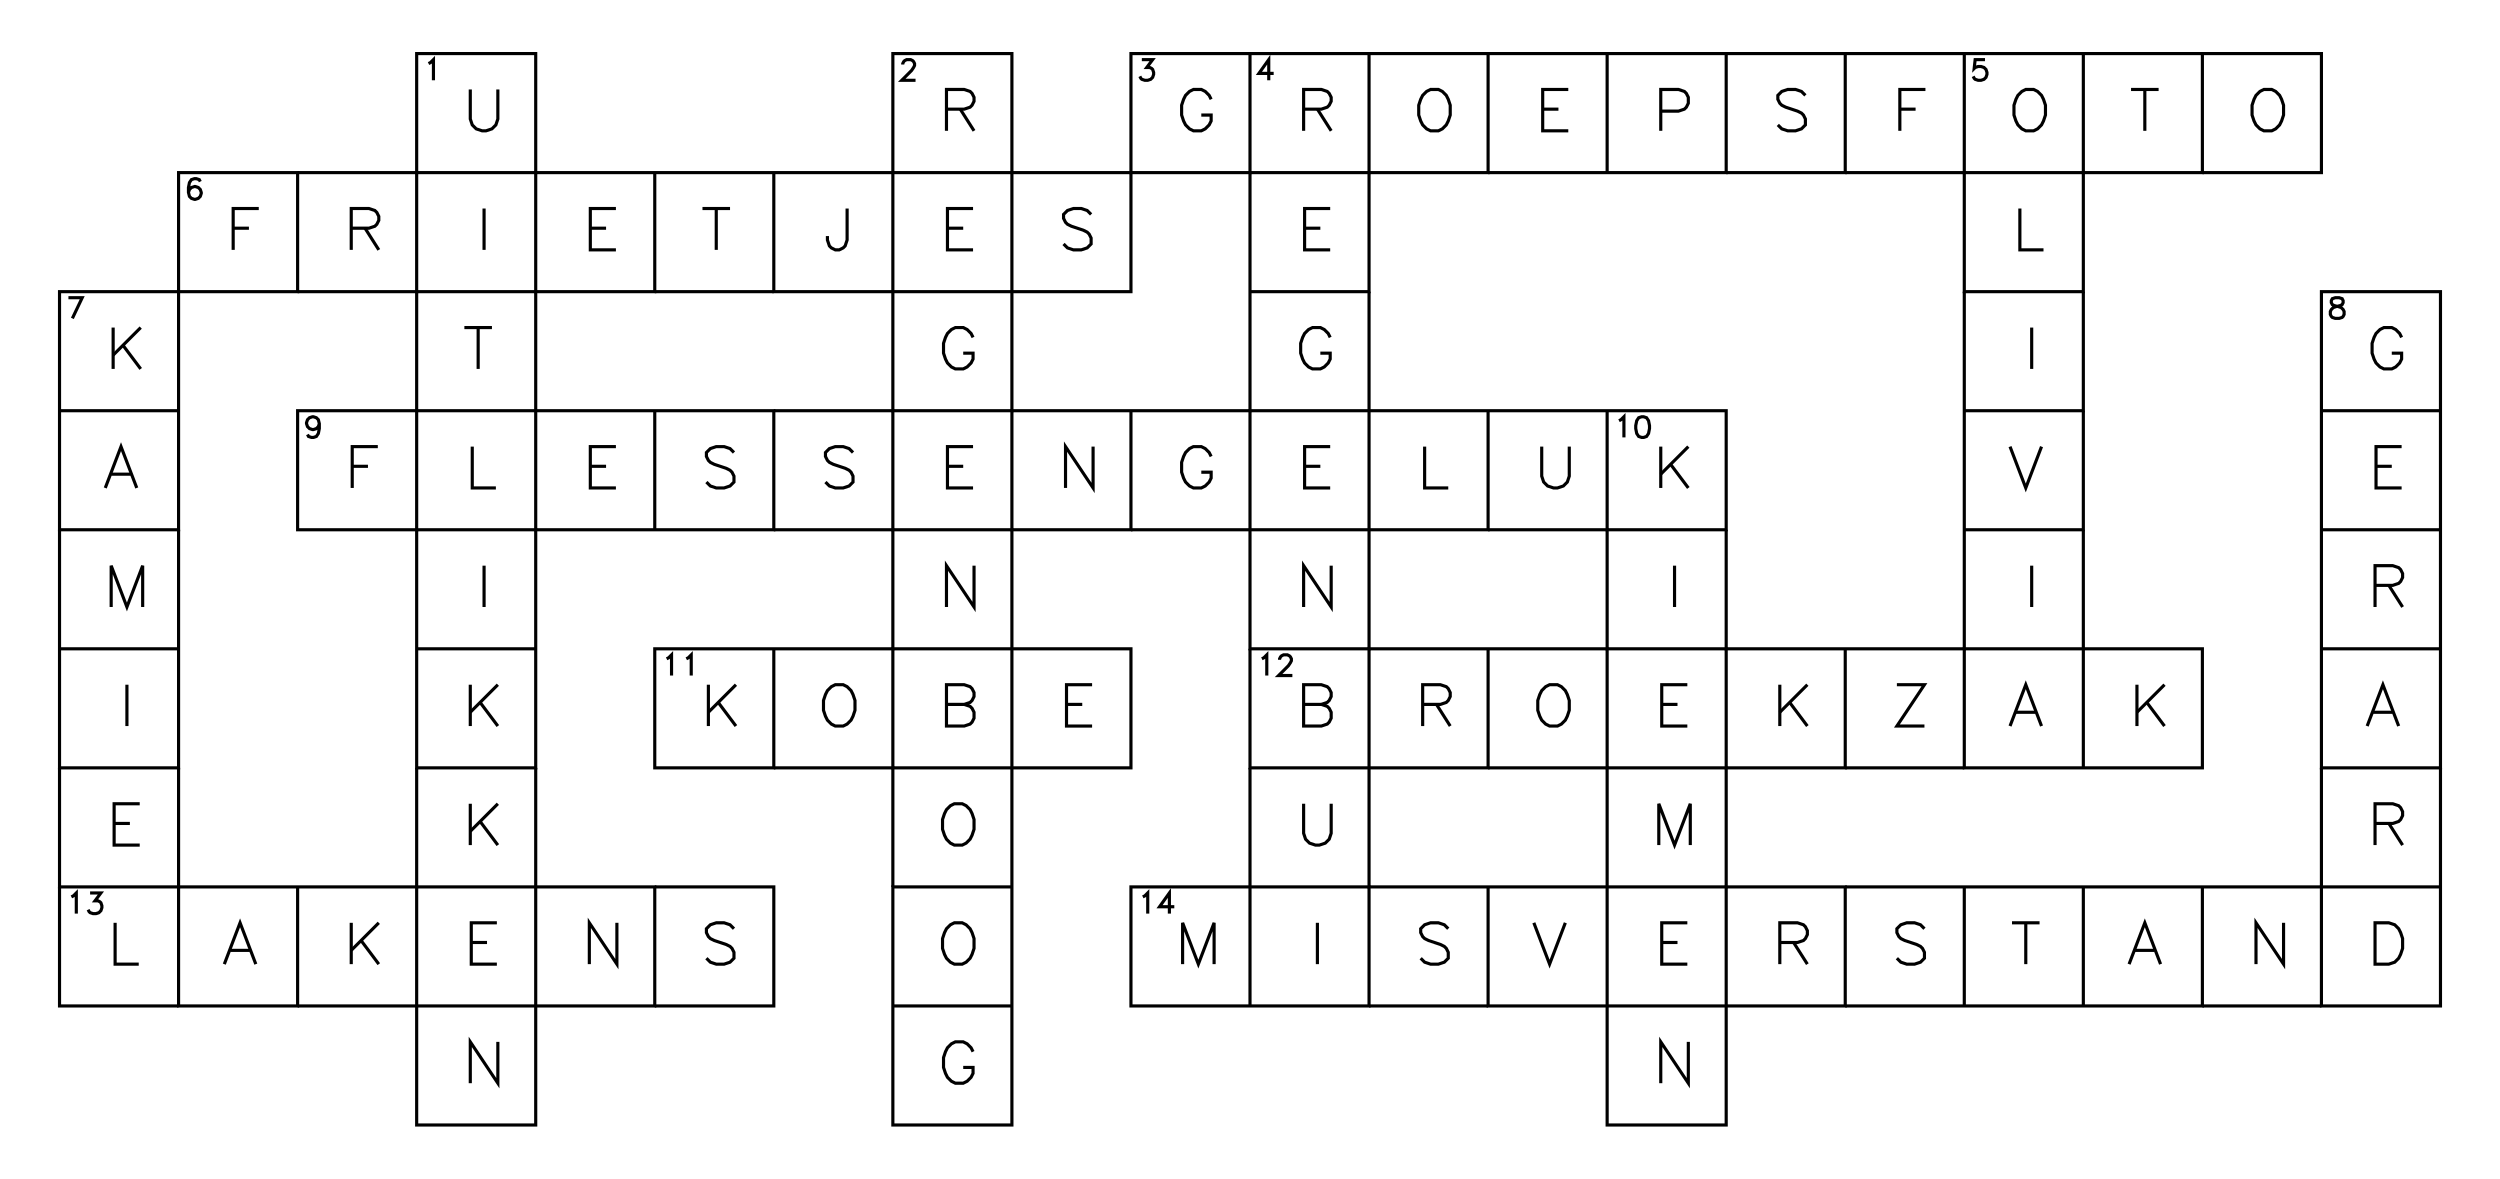 <?xml version="1.0" encoding="utf-8" ?>
<svg xmlns="http://www.w3.org/2000/svg" xmlns:cc="http://creativecommons.org/ns" xmlns:dc="http://purl.org/dc/elements/1.1/" xmlns:ev="http://www.w3.org/2001/xml-events" xmlns:inkscape="http://www.inkscape.org/namespaces/inkscape" xmlns:rdf="http://www.w3.org/1999/02/22-rdf-syntax-ns" xmlns:sodipodi="http://sodipodi.sourceforge.net/DTD/sodipodi-0.dtd" xmlns:xlink="http://www.w3.org/1999/xlink" baseProfile="tiny" height="9.9cm" version="1.2" viewBox="0 0 793.701 374.173" width="21.0cm">
  <defs/>
  <g fill="none" id="layer1" inkscape:groupmode="layer" inkscape:label="1" stroke="#000000" style="display:inline">
    <polygon points="132.284,17.008 132.284,54.803 132.284,54.803 170.079,54.803 170.079,54.803 170.079,17.008 170.079,17.008"/>
    <polyline points="136.048,20.177 136.673,19.865 136.673,19.865 137.611,18.927 137.611,18.927 137.611,25.49"/>
    <polyline points="149.306,28.405 149.306,37.781 149.306,37.781 149.931,39.656 149.931,39.656 151.181,40.906 151.181,40.906 153.056,41.531 153.056,41.531 154.306,41.531 154.306,41.531 156.181,40.906 156.181,40.906 157.431,39.656 157.431,39.656 158.056,37.781 158.056,37.781 158.056,28.405"/>
    <polyline points="245.669,54.803 245.669,92.598 245.669,92.598 283.465,92.598 283.465,92.598 321.26,92.598 321.26,92.598 321.26,130.394 321.26,130.394 283.465,130.394 283.465,130.394 283.465,92.598 283.465,92.598 283.465,54.803 283.465,54.803 321.26,54.803 321.26,54.803 359.055,54.803 359.055,54.803 359.055,92.598 359.055,92.598 321.26,92.598 321.26,92.598 321.26,54.803 321.26,54.803 321.26,17.008 321.26,17.008 283.465,17.008 283.465,17.008 283.465,54.803 283.465,54.803 245.669,54.803 245.669,54.803 207.874,54.803 207.874,54.803 170.079,54.803 170.079,54.803 170.079,92.598 170.079,92.598 207.874,92.598 207.874,92.598 207.874,54.803"/>
    <polyline points="286.604,20.49 286.604,20.177 286.604,20.177 286.917,19.552 286.917,19.552 287.229,19.24 287.229,19.24 287.854,18.927 287.854,18.927 289.104,18.927 289.104,18.927 289.729,19.24 289.729,19.24 290.042,19.552 290.042,19.552 290.354,20.177 290.354,20.177 290.354,20.802 290.354,20.802 290.042,21.427 290.042,21.427 289.417,22.365 289.417,22.365 286.292,25.49 286.292,25.49 290.667,25.49"/>
    <polyline points="300.487,34.656 306.112,34.656 306.112,34.656 307.987,34.031 307.987,34.031 308.612,33.406 308.612,33.406 309.237,32.156 309.237,32.156 309.237,30.905 309.237,30.905 308.612,29.655 308.612,29.655 307.987,29.03 307.987,29.03 306.112,28.405 306.112,28.405 300.487,28.405 300.487,28.405 300.487,41.531"/>
    <line x1="304.862" x2="309.237" y1="34.656" y2="41.531"/>
    <polygon points="359.055,17.008 359.055,54.803 359.055,54.803 396.85,54.803 396.85,54.803 396.85,17.008 396.85,17.008"/>
    <polyline points="362.507,18.927 365.945,18.927 365.945,18.927 364.07,21.427 364.07,21.427 365.007,21.427 365.007,21.427 365.632,21.74 365.632,21.74 365.945,22.052 365.945,22.052 366.257,22.99 366.257,22.99 366.257,23.615 366.257,23.615 365.945,24.552 365.945,24.552 365.32,25.177 365.32,25.177 364.382,25.49 364.382,25.49 363.445,25.49 363.445,25.49 362.507,25.177 362.507,25.177 362.195,24.865 362.195,24.865 361.882,24.24"/>
    <polyline points="384.515,31.53 383.89,30.28 383.89,30.28 382.64,29.03 382.64,29.03 381.39,28.405 381.39,28.405 378.89,28.405 378.89,28.405 377.64,29.03 377.64,29.03 376.39,30.28 376.39,30.28 375.765,31.53 375.765,31.53 375.14,33.406 375.14,33.406 375.14,36.531 375.14,36.531 375.765,38.406 375.765,38.406 376.39,39.656 376.39,39.656 377.64,40.906 377.64,40.906 378.89,41.531 378.89,41.531 381.39,41.531 381.39,41.531 382.64,40.906 382.64,40.906 383.89,39.656 383.89,39.656 384.515,38.406 384.515,38.406 384.515,36.531 384.515,36.531 381.39,36.531"/>
    <polyline points="359.055,130.394 359.055,168.189 359.055,168.189 321.26,168.189 321.26,168.189 321.26,130.394 321.26,130.394 359.055,130.394 359.055,130.394 396.85,130.394 396.85,130.394 396.85,92.598 396.85,92.598 396.85,54.803 396.85,54.803 434.646,54.803 434.646,54.803 434.646,17.008 434.646,17.008 396.85,17.008"/>
    <polyline points="402.803,25.49 402.803,18.927 402.803,18.927 399.678,23.302 399.678,23.302 404.365,23.302"/>
    <polyline points="413.873,34.656 419.498,34.656 419.498,34.656 421.373,34.031 421.373,34.031 421.998,33.406 421.998,33.406 422.623,32.156 422.623,32.156 422.623,30.905 422.623,30.905 421.998,29.655 421.998,29.655 421.373,29.03 421.373,29.03 419.498,28.405 419.498,28.405 413.873,28.405 413.873,28.405 413.873,41.531"/>
    <line x1="418.248" x2="422.623" y1="34.656" y2="41.531"/>
    <polyline points="396.85,92.598 434.646,92.598 434.646,92.598 434.646,54.803 434.646,54.803 472.441,54.803 472.441,54.803 472.441,17.008 472.441,17.008 434.646,17.008"/>
    <polygon points="454.168,28.405 452.918,29.03 452.918,29.03 451.668,30.28 451.668,30.28 451.043,31.53 451.043,31.53 450.418,33.406 450.418,33.406 450.418,36.531 450.418,36.531 451.043,38.406 451.043,38.406 451.668,39.656 451.668,39.656 452.918,40.906 452.918,40.906 454.168,41.531 454.168,41.531 456.668,41.531 456.668,41.531 457.918,40.906 457.918,40.906 459.168,39.656 459.168,39.656 459.793,38.406 459.793,38.406 460.418,36.531 460.418,36.531 460.418,33.406 460.418,33.406 459.793,31.53 459.793,31.53 459.168,30.28 459.168,30.28 457.918,29.03 457.918,29.03 456.668,28.405 456.668,28.405"/>
    <polyline points="472.441,54.803 510.236,54.803 510.236,54.803 548.032,54.803 548.032,54.803 548.032,17.008 548.032,17.008 510.236,17.008 510.236,17.008 472.441,17.008"/>
    <line x1="510.236" x2="510.236" y1="54.803" y2="17.008"/>
    <polyline points="497.901,28.405 489.776,28.405 489.776,28.405 489.776,41.531 489.776,41.531 497.901,41.531"/>
    <line x1="489.776" x2="494.776" y1="34.656" y2="34.656"/>
    <polyline points="527.259,35.281 532.884,35.281 532.884,35.281 534.759,34.656 534.759,34.656 535.384,34.031 535.384,34.031 536.009,32.781 536.009,32.781 536.009,30.905 536.009,30.905 535.384,29.655 535.384,29.655 534.759,29.03 534.759,29.03 532.884,28.405 532.884,28.405 527.259,28.405 527.259,28.405 527.259,41.531"/>
    <polyline points="548.032,54.803 585.827,54.803 585.827,54.803 585.827,17.008 585.827,17.008 548.032,17.008"/>
    <polyline points="573.179,30.28 571.929,29.03 571.929,29.03 570.054,28.405 570.054,28.405 567.554,28.405 567.554,28.405 565.679,29.03 565.679,29.03 564.429,30.28 564.429,30.28 564.429,31.53 564.429,31.53 565.054,32.781 565.054,32.781 565.679,33.406 565.679,33.406 566.929,34.031 566.929,34.031 570.679,35.281 570.679,35.281 571.929,35.906 571.929,35.906 572.554,36.531 572.554,36.531 573.179,37.781 573.179,37.781 573.179,39.656 573.179,39.656 571.929,40.906 571.929,40.906 570.054,41.531 570.054,41.531 567.554,41.531 567.554,41.531 565.679,40.906 565.679,40.906 564.429,39.656"/>
    <polyline points="585.827,54.803 623.622,54.803 623.622,54.803 623.622,92.598 623.622,92.598 661.417,92.598 661.417,92.598 661.417,54.803 661.417,54.803 699.213,54.803 699.213,54.803 699.213,17.008 699.213,17.008 661.417,17.008 661.417,17.008 623.622,17.008 623.622,17.008 585.827,17.008"/>
    <polyline points="661.417,17.008 661.417,54.803 661.417,54.803 623.622,54.803 623.622,54.803 623.622,17.008"/>
    <polyline points="611.287,28.405 603.162,28.405 603.162,28.405 603.162,41.531"/>
    <line x1="603.162" x2="608.162" y1="34.656" y2="34.656"/>
    <polyline points="630.199,18.927 627.074,18.927 627.074,18.927 626.762,21.74 626.762,21.74 627.074,21.427 627.074,21.427 628.012,21.115 628.012,21.115 628.949,21.115 628.949,21.115 629.887,21.427 629.887,21.427 630.512,22.052 630.512,22.052 630.824,22.99 630.824,22.99 630.824,23.615 630.824,23.615 630.512,24.552 630.512,24.552 629.887,25.177 629.887,25.177 628.949,25.49 628.949,25.49 628.012,25.49 628.012,25.49 627.074,25.177 627.074,25.177 626.762,24.865 626.762,24.865 626.449,24.24"/>
    <polygon points="643.145,28.405 641.895,29.03 641.895,29.03 640.645,30.28 640.645,30.28 640.02,31.53 640.02,31.53 639.395,33.406 639.395,33.406 639.395,36.531 639.395,36.531 640.02,38.406 640.02,38.406 640.645,39.656 640.645,39.656 641.895,40.906 641.895,40.906 643.145,41.531 643.145,41.531 645.645,41.531 645.645,41.531 646.895,40.906 646.895,40.906 648.145,39.656 648.145,39.656 648.77,38.406 648.77,38.406 649.395,36.531 649.395,36.531 649.395,33.406 649.395,33.406 648.77,31.53 648.77,31.53 648.145,30.28 648.145,30.28 646.895,29.03 646.895,29.03 645.645,28.405 645.645,28.405"/>
    <line x1="680.94" x2="680.94" y1="28.405" y2="41.531"/>
    <line x1="676.565" x2="685.315" y1="28.405" y2="28.405"/>
    <polyline points="699.213,54.803 737.008,54.803 737.008,54.803 737.008,17.008 737.008,17.008 699.213,17.008"/>
    <polygon points="718.735,28.405 717.485,29.03 717.485,29.03 716.235,30.28 716.235,30.28 715.61,31.53 715.61,31.53 714.985,33.406 714.985,33.406 714.985,36.531 714.985,36.531 715.61,38.406 715.61,38.406 716.235,39.656 716.235,39.656 717.485,40.906 717.485,40.906 718.735,41.531 718.735,41.531 721.235,41.531 721.235,41.531 722.485,40.906 722.485,40.906 723.735,39.656 723.735,39.656 724.36,38.406 724.36,38.406 724.985,36.531 724.985,36.531 724.985,33.406 724.985,33.406 724.36,31.53 724.36,31.53 723.735,30.28 723.735,30.28 722.485,29.03 722.485,29.03 721.235,28.405 721.235,28.405"/>
    <polygon points="56.693,54.803 56.693,92.598 56.693,92.598 18.898,92.598 18.898,92.598 18.898,130.394 18.898,130.394 18.898,168.189 18.898,168.189 56.693,168.189 56.693,168.189 56.693,130.394 56.693,130.394 56.693,92.598 56.693,92.598 94.488,92.598 94.488,92.598 94.488,54.803 94.488,54.803"/>
    <polyline points="63.583,57.66 63.27,57.035 63.27,57.035 62.333,56.722 62.333,56.722 61.708,56.722 61.708,56.722 60.77,57.035 60.77,57.035 60.145,57.972 60.145,57.972 59.833,59.535 59.833,59.535 59.833,61.097 59.833,61.097 60.145,62.347 60.145,62.347 60.77,62.972 60.77,62.972 61.708,63.285 61.708,63.285 62.02,63.285 62.02,63.285 62.958,62.972 62.958,62.972 63.583,62.347 63.583,62.347 63.895,61.41 63.895,61.41 63.895,61.097 63.895,61.097 63.583,60.16 63.583,60.16 62.958,59.535 62.958,59.535 62.02,59.222 62.02,59.222 61.708,59.222 61.708,59.222 60.77,59.535 60.77,59.535 60.145,60.16 60.145,60.16 59.833,61.097"/>
    <polyline points="82.153,66.201 74.028,66.201 74.028,66.201 74.028,79.326"/>
    <line x1="74.028" x2="79.028" y1="72.451" y2="72.451"/>
    <polyline points="94.488,92.598 132.284,92.598 132.284,92.598 132.284,54.803 132.284,54.803 94.488,54.803"/>
    <polyline points="111.511,72.451 117.136,72.451 117.136,72.451 119.011,71.826 119.011,71.826 119.636,71.201 119.636,71.201 120.261,69.951 120.261,69.951 120.261,68.701 120.261,68.701 119.636,67.451 119.636,67.451 119.011,66.826 119.011,66.826 117.136,66.201 117.136,66.201 111.511,66.201 111.511,66.201 111.511,79.326"/>
    <line x1="115.886" x2="120.261" y1="72.451" y2="79.326"/>
    <polyline points="207.874,168.189 170.079,168.189 170.079,168.189 170.079,130.394 170.079,130.394 132.284,130.394 132.284,130.394 132.284,168.189 132.284,168.189 94.488,168.189 94.488,168.189 94.488,130.394 94.488,130.394 132.284,130.394 132.284,130.394 132.284,92.598 132.284,92.598 170.079,92.598 170.079,92.598 170.079,130.394 170.079,130.394 207.874,130.394 207.874,130.394 245.669,130.394 245.669,130.394 245.669,168.189 245.669,168.189 207.874,168.189 207.874,168.189 207.874,130.394"/>
    <line x1="153.681" x2="153.681" y1="66.201" y2="79.326"/>
    <polyline points="195.539,66.201 187.414,66.201 187.414,66.201 187.414,79.326 187.414,79.326 195.539,79.326"/>
    <line x1="187.414" x2="192.414" y1="72.451" y2="72.451"/>
    <line x1="207.874" x2="245.669" y1="92.598" y2="92.598"/>
    <line x1="227.397" x2="227.397" y1="66.201" y2="79.326"/>
    <line x1="223.022" x2="231.772" y1="66.201" y2="66.201"/>
    <polyline points="268.942,66.201 268.942,76.201 268.942,76.201 268.317,78.076 268.317,78.076 267.692,78.701 267.692,78.701 266.442,79.326 266.442,79.326 265.192,79.326 265.192,79.326 263.942,78.701 263.942,78.701 263.317,78.076 263.317,78.076 262.692,76.201 262.692,76.201 262.692,74.951"/>
    <polyline points="308.925,66.201 300.8,66.201 300.8,66.201 300.8,79.326 300.8,79.326 308.925,79.326"/>
    <line x1="300.8" x2="305.8" y1="72.451" y2="72.451"/>
    <polyline points="346.408,68.076 345.158,66.826 345.158,66.826 343.283,66.201 343.283,66.201 340.783,66.201 340.783,66.201 338.908,66.826 338.908,66.826 337.658,68.076 337.658,68.076 337.658,69.326 337.658,69.326 338.283,70.576 338.283,70.576 338.908,71.201 338.908,71.201 340.158,71.826 340.158,71.826 343.908,73.076 343.908,73.076 345.158,73.701 345.158,73.701 345.783,74.326 345.783,74.326 346.408,75.576 346.408,75.576 346.408,77.451 346.408,77.451 345.158,78.701 345.158,78.701 343.283,79.326 343.283,79.326 340.783,79.326 340.783,79.326 338.908,78.701 338.908,78.701 337.658,77.451"/>
    <polyline points="422.31,66.201 414.185,66.201 414.185,66.201 414.185,79.326 414.185,79.326 422.31,79.326"/>
    <line x1="414.185" x2="419.185" y1="72.451" y2="72.451"/>
    <polyline points="641.27,66.201 641.27,79.326 641.27,79.326 648.77,79.326"/>
    <line x1="18.898" x2="56.693" y1="130.394" y2="130.394"/>
    <polyline points="21.725,94.518 26.1,94.518 26.1,94.518 22.975,101.08"/>
    <line x1="35.92" x2="35.92" y1="103.996" y2="117.121"/>
    <line x1="44.67" x2="35.92" y1="103.996" y2="112.746"/>
    <line x1="39.045" x2="44.67" y1="109.621" y2="117.121"/>
    <line x1="151.806" x2="151.806" y1="103.996" y2="117.121"/>
    <line x1="147.431" x2="156.181" y1="103.996" y2="103.996"/>
    <polyline points="308.925,107.121 308.3,105.871 308.3,105.871 307.05,104.621 307.05,104.621 305.8,103.996 305.8,103.996 303.3,103.996 303.3,103.996 302.05,104.621 302.05,104.621 300.8,105.871 300.8,105.871 300.175,107.121 300.175,107.121 299.55,108.996 299.55,108.996 299.55,112.121 299.55,112.121 300.175,113.996 300.175,113.996 300.8,115.246 300.8,115.246 302.05,116.496 302.05,116.496 303.3,117.121 303.3,117.121 305.8,117.121 305.8,117.121 307.05,116.496 307.05,116.496 308.3,115.246 308.3,115.246 308.925,113.996 308.925,113.996 308.925,112.121 308.925,112.121 305.8,112.121"/>
    <polyline points="510.236,130.394 548.032,130.394 548.032,130.394 548.032,168.189 548.032,168.189 510.236,168.189 510.236,168.189 510.236,130.394 510.236,130.394 472.441,130.394 472.441,130.394 434.646,130.394 434.646,130.394 434.646,168.189 434.646,168.189 434.646,205.984 434.646,205.984 396.85,205.984 396.85,205.984 396.85,168.189 396.85,168.189 396.85,130.394 396.85,130.394 434.646,130.394 434.646,130.394 434.646,92.598"/>
    <polyline points="422.31,107.121 421.685,105.871 421.685,105.871 420.435,104.621 420.435,104.621 419.185,103.996 419.185,103.996 416.685,103.996 416.685,103.996 415.435,104.621 415.435,104.621 414.185,105.871 414.185,105.871 413.56,107.121 413.56,107.121 412.935,108.996 412.935,108.996 412.935,112.121 412.935,112.121 413.56,113.996 413.56,113.996 414.185,115.246 414.185,115.246 415.435,116.496 415.435,116.496 416.685,117.121 416.685,117.121 419.185,117.121 419.185,117.121 420.435,116.496 420.435,116.496 421.685,115.246 421.685,115.246 422.31,113.996 422.31,113.996 422.31,112.121 422.31,112.121 419.185,112.121"/>
    <polyline points="623.622,92.598 623.622,130.394 623.622,130.394 623.622,168.189 623.622,168.189 623.622,205.984 623.622,205.984 585.827,205.984 585.827,205.984 548.032,205.984 548.032,205.984 548.032,168.189"/>
    <polyline points="623.622,130.394 661.417,130.394 661.417,130.394 661.417,92.598"/>
    <line x1="645.02" x2="645.02" y1="103.996" y2="117.121"/>
    <polygon points="737.008,92.598 737.008,130.394 737.008,130.394 737.008,168.189 737.008,168.189 737.008,205.984 737.008,205.984 737.008,243.78 737.008,243.78 774.803,243.78 774.803,243.78 774.803,205.984 774.803,205.984 774.803,168.189 774.803,168.189 774.803,130.394 774.803,130.394 774.803,92.598 774.803,92.598"/>
    <line x1="737.008" x2="774.803" y1="130.394" y2="130.394"/>
    <polygon points="741.398,94.518 740.46,94.83 740.46,94.83 740.148,95.455 740.148,95.455 740.148,96.08 740.148,96.08 740.46,96.705 740.46,96.705 741.085,97.018 741.085,97.018 742.335,97.33 742.335,97.33 743.273,97.643 743.273,97.643 743.898,98.268 743.898,98.268 744.21,98.893 744.21,98.893 744.21,99.83 744.21,99.83 743.898,100.455 743.898,100.455 743.585,100.768 743.585,100.768 742.648,101.08 742.648,101.08 741.398,101.08 741.398,101.08 740.46,100.768 740.46,100.768 740.148,100.455 740.148,100.455 739.835,99.83 739.835,99.83 739.835,98.893 739.835,98.893 740.148,98.268 740.148,98.268 740.773,97.643 740.773,97.643 741.71,97.33 741.71,97.33 742.96,97.018 742.96,97.018 743.585,96.705 743.585,96.705 743.898,96.08 743.898,96.08 743.898,95.455 743.898,95.455 743.585,94.83 743.585,94.83 742.648,94.518 742.648,94.518"/>
    <polyline points="762.468,107.121 761.843,105.871 761.843,105.871 760.593,104.621 760.593,104.621 759.343,103.996 759.343,103.996 756.843,103.996 756.843,103.996 755.593,104.621 755.593,104.621 754.343,105.871 754.343,105.871 753.718,107.121 753.718,107.121 753.093,108.996 753.093,108.996 753.093,112.121 753.093,112.121 753.718,113.996 753.718,113.996 754.343,115.246 754.343,115.246 755.593,116.496 755.593,116.496 756.843,117.121 756.843,117.121 759.343,117.121 759.343,117.121 760.593,116.496 760.593,116.496 761.843,115.246 761.843,115.246 762.468,113.996 762.468,113.996 762.468,112.121 762.468,112.121 759.343,112.121"/>
    <polyline points="43.42,154.916 38.42,141.791 38.42,141.791 33.42,154.916"/>
    <line x1="35.295" x2="41.545" y1="150.541" y2="150.541"/>
    <polyline points="101.378,134.5 101.066,135.438 101.066,135.438 100.441,136.063 100.441,136.063 99.503,136.375 99.503,136.375 99.191,136.375 99.191,136.375 98.253,136.063 98.253,136.063 97.628,135.438 97.628,135.438 97.316,134.5 97.316,134.5 97.316,134.188 97.316,134.188 97.628,133.25 97.628,133.25 98.253,132.625 98.253,132.625 99.191,132.313 99.191,132.313 99.503,132.313 99.503,132.313 100.441,132.625 100.441,132.625 101.066,133.25 101.066,133.25 101.378,134.5 101.378,134.5 101.378,136.063 101.378,136.063 101.066,137.625 101.066,137.625 100.441,138.563 100.441,138.563 99.503,138.875 99.503,138.875 98.878,138.875 98.878,138.875 97.941,138.563 97.941,138.563 97.628,137.938"/>
    <polyline points="119.948,141.791 111.823,141.791 111.823,141.791 111.823,154.916"/>
    <line x1="111.823" x2="116.823" y1="148.041" y2="148.041"/>
    <polyline points="132.284,205.984 132.284,168.189 132.284,168.189 170.079,168.189 170.079,168.189 170.079,205.984 170.079,205.984 132.284,205.984 132.284,205.984 132.284,243.78 132.284,243.78 170.079,243.78 170.079,243.78 170.079,205.984"/>
    <polyline points="149.931,141.791 149.931,154.916 149.931,154.916 157.431,154.916"/>
    <polyline points="195.539,141.791 187.414,141.791 187.414,141.791 187.414,154.916 187.414,154.916 195.539,154.916"/>
    <line x1="187.414" x2="192.414" y1="148.041" y2="148.041"/>
    <polyline points="233.022,143.666 231.772,142.416 231.772,142.416 229.897,141.791 229.897,141.791 227.397,141.791 227.397,141.791 225.522,142.416 225.522,142.416 224.272,143.666 224.272,143.666 224.272,144.916 224.272,144.916 224.897,146.166 224.897,146.166 225.522,146.791 225.522,146.791 226.772,147.416 226.772,147.416 230.522,148.666 230.522,148.666 231.772,149.291 231.772,149.291 232.397,149.916 232.397,149.916 233.022,151.166 233.022,151.166 233.022,153.041 233.022,153.041 231.772,154.291 231.772,154.291 229.897,154.916 229.897,154.916 227.397,154.916 227.397,154.916 225.522,154.291 225.522,154.291 224.272,153.041"/>
    <polyline points="245.669,168.189 283.465,168.189 283.465,168.189 283.465,205.984 283.465,205.984 245.669,205.984 245.669,205.984 207.874,205.984 207.874,205.984 207.874,243.78 207.874,243.78 245.669,243.78 245.669,243.78 245.669,205.984"/>
    <polyline points="321.26,281.575 321.26,319.37 321.26,319.37 321.26,357.165 321.26,357.165 283.465,357.165 283.465,357.165 283.465,319.37 283.465,319.37 283.465,281.575 283.465,281.575 321.26,281.575 321.26,281.575 321.26,243.78 321.26,243.78 321.26,205.984 321.26,205.984 359.055,205.984 359.055,205.984 359.055,243.78 359.055,243.78 321.26,243.78 321.26,243.78 283.465,243.78 283.465,243.78 283.465,205.984 283.465,205.984 321.26,205.984 321.26,205.984 321.26,168.189 321.26,168.189 283.465,168.189 283.465,168.189 283.465,130.394 283.465,130.394 245.669,130.394"/>
    <polyline points="270.817,143.666 269.567,142.416 269.567,142.416 267.692,141.791 267.692,141.791 265.192,141.791 265.192,141.791 263.317,142.416 263.317,142.416 262.067,143.666 262.067,143.666 262.067,144.916 262.067,144.916 262.692,146.166 262.692,146.166 263.317,146.791 263.317,146.791 264.567,147.416 264.567,147.416 268.317,148.666 268.317,148.666 269.567,149.291 269.567,149.291 270.192,149.916 270.192,149.916 270.817,151.166 270.817,151.166 270.817,153.041 270.817,153.041 269.567,154.291 269.567,154.291 267.692,154.916 267.692,154.916 265.192,154.916 265.192,154.916 263.317,154.291 263.317,154.291 262.067,153.041"/>
    <polyline points="308.925,141.791 300.8,141.791 300.8,141.791 300.8,154.916 300.8,154.916 308.925,154.916"/>
    <line x1="300.8" x2="305.8" y1="148.041" y2="148.041"/>
    <polyline points="347.033,141.791 347.033,154.916 347.033,154.916 338.283,141.791 338.283,141.791 338.283,154.916"/>
    <polyline points="359.055,168.189 396.85,168.189 396.85,168.189 434.646,168.189 434.646,168.189 472.441,168.189 472.441,168.189 472.441,130.394"/>
    <polyline points="384.515,144.916 383.89,143.666 383.89,143.666 382.64,142.416 382.64,142.416 381.39,141.791 381.39,141.791 378.89,141.791 378.89,141.791 377.64,142.416 377.64,142.416 376.39,143.666 376.39,143.666 375.765,144.916 375.765,144.916 375.14,146.791 375.14,146.791 375.14,149.916 375.14,149.916 375.765,151.791 375.765,151.791 376.39,153.041 376.39,153.041 377.64,154.291 377.64,154.291 378.89,154.916 378.89,154.916 381.39,154.916 381.39,154.916 382.64,154.291 382.64,154.291 383.89,153.041 383.89,153.041 384.515,151.791 384.515,151.791 384.515,149.916 384.515,149.916 381.39,149.916"/>
    <polyline points="422.31,141.791 414.185,141.791 414.185,141.791 414.185,154.916 414.185,154.916 422.31,154.916"/>
    <line x1="414.185" x2="419.185" y1="148.041" y2="148.041"/>
    <polyline points="452.293,141.791 452.293,154.916 452.293,154.916 459.793,154.916"/>
    <polyline points="472.441,168.189 510.236,168.189 510.236,168.189 510.236,205.984 510.236,205.984 548.032,205.984 548.032,205.984 548.032,243.78 548.032,243.78 585.827,243.78 585.827,243.78 585.827,205.984"/>
    <polyline points="489.464,141.791 489.464,151.166 489.464,151.166 490.089,153.041 490.089,153.041 491.339,154.291 491.339,154.291 493.214,154.916 493.214,154.916 494.464,154.916 494.464,154.916 496.339,154.291 496.339,154.291 497.589,153.041 497.589,153.041 498.214,151.166 498.214,151.166 498.214,141.791"/>
    <polyline points="514.001,133.563 514.626,133.25 514.626,133.25 515.563,132.313 515.563,132.313 515.563,138.875"/>
    <polygon points="521.188,132.313 520.251,132.625 520.251,132.625 519.626,133.563 519.626,133.563 519.313,135.125 519.313,135.125 519.313,136.063 519.313,136.063 519.626,137.625 519.626,137.625 520.251,138.563 520.251,138.563 521.188,138.875 521.188,138.875 521.813,138.875 521.813,138.875 522.751,138.563 522.751,138.563 523.376,137.625 523.376,137.625 523.688,136.063 523.688,136.063 523.688,135.125 523.688,135.125 523.376,133.563 523.376,133.563 522.751,132.625 522.751,132.625 521.813,132.313 521.813,132.313"/>
    <line x1="527.259" x2="527.259" y1="141.791" y2="154.916"/>
    <line x1="536.009" x2="527.259" y1="141.791" y2="150.541"/>
    <line x1="530.384" x2="536.009" y1="147.416" y2="154.916"/>
    <polyline points="623.622,168.189 661.417,168.189 661.417,168.189 661.417,130.394"/>
    <polyline points="638.145,141.791 643.145,154.916 643.145,154.916 648.145,141.791"/>
    <line x1="737.008" x2="774.803" y1="168.189" y2="168.189"/>
    <polyline points="762.468,141.791 754.343,141.791 754.343,141.791 754.343,154.916 754.343,154.916 762.468,154.916"/>
    <line x1="754.343" x2="759.343" y1="148.041" y2="148.041"/>
    <polyline points="18.898,168.189 18.898,205.984 18.898,205.984 18.898,243.78 18.898,243.78 56.693,243.78 56.693,243.78 56.693,205.984 56.693,205.984 56.693,168.189"/>
    <line x1="18.898" x2="56.693" y1="205.984" y2="205.984"/>
    <polyline points="45.295,192.712 45.295,179.587 45.295,179.587 40.295,192.712 40.295,192.712 35.295,179.587 35.295,179.587 35.295,192.712"/>
    <line x1="153.681" x2="153.681" y1="179.587" y2="192.712"/>
    <polyline points="309.237,179.587 309.237,192.712 309.237,192.712 300.487,179.587 300.487,179.587 300.487,192.712"/>
    <polyline points="422.623,179.587 422.623,192.712 422.623,192.712 413.873,179.587 413.873,179.587 413.873,192.712"/>
    <line x1="531.634" x2="531.634" y1="179.587" y2="192.712"/>
    <polyline points="661.417,243.78 699.213,243.78 699.213,243.78 699.213,205.984 699.213,205.984 661.417,205.984 661.417,205.984 661.417,243.78 661.417,243.78 623.622,243.78 623.622,243.78 623.622,205.984 623.622,205.984 661.417,205.984 661.417,205.984 661.417,168.189"/>
    <line x1="645.02" x2="645.02" y1="179.587" y2="192.712"/>
    <line x1="737.008" x2="774.803" y1="205.984" y2="205.984"/>
    <polyline points="754.03,185.837 759.655,185.837 759.655,185.837 761.53,185.212 761.53,185.212 762.155,184.587 762.155,184.587 762.78,183.337 762.78,183.337 762.78,182.087 762.78,182.087 762.155,180.837 762.155,180.837 761.53,180.212 761.53,180.212 759.655,179.587 759.655,179.587 754.03,179.587 754.03,179.587 754.03,192.712"/>
    <line x1="758.405" x2="762.78" y1="185.837" y2="192.712"/>
    <line x1="40.295" x2="40.295" y1="217.382" y2="230.507"/>
    <line x1="149.306" x2="149.306" y1="217.382" y2="230.507"/>
    <line x1="158.056" x2="149.306" y1="217.382" y2="226.132"/>
    <line x1="152.431" x2="158.056" y1="223.007" y2="230.507"/>
    <polyline points="211.639,209.154 212.264,208.841 212.264,208.841 213.201,207.904 213.201,207.904 213.201,214.466"/>
    <polyline points="217.889,209.154 218.514,208.841 218.514,208.841 219.451,207.904 219.451,207.904 219.451,214.466"/>
    <line x1="224.897" x2="224.897" y1="217.382" y2="230.507"/>
    <line x1="233.647" x2="224.897" y1="217.382" y2="226.132"/>
    <line x1="228.022" x2="233.647" y1="223.007" y2="230.507"/>
    <polyline points="245.669,243.78 283.465,243.78 283.465,243.78 283.465,281.575"/>
    <polygon points="265.192,217.382 263.942,218.007 263.942,218.007 262.692,219.257 262.692,219.257 262.067,220.507 262.067,220.507 261.442,222.382 261.442,222.382 261.442,225.507 261.442,225.507 262.067,227.382 262.067,227.382 262.692,228.632 262.692,228.632 263.942,229.882 263.942,229.882 265.192,230.507 265.192,230.507 267.692,230.507 267.692,230.507 268.942,229.882 268.942,229.882 270.192,228.632 270.192,228.632 270.817,227.382 270.817,227.382 271.442,225.507 271.442,225.507 271.442,222.382 271.442,222.382 270.817,220.507 270.817,220.507 270.192,219.257 270.192,219.257 268.942,218.007 268.942,218.007 267.692,217.382 267.692,217.382"/>
    <polyline points="306.112,223.632 307.987,223.007 307.987,223.007 308.612,222.382 308.612,222.382 309.237,221.132 309.237,221.132 309.237,219.882 309.237,219.882 308.612,218.632 308.612,218.632 307.987,218.007 307.987,218.007 306.112,217.382 306.112,217.382 300.487,217.382 300.487,217.382 300.487,230.507 300.487,230.507 306.112,230.507 306.112,230.507 307.987,229.882 307.987,229.882 308.612,229.257 308.612,229.257 309.237,228.007 309.237,228.007 309.237,226.132 309.237,226.132 308.612,224.882 308.612,224.882 307.987,224.257 307.987,224.257 306.112,223.632 306.112,223.632 300.487,223.632"/>
    <polyline points="346.72,217.382 338.595,217.382 338.595,217.382 338.595,230.507 338.595,230.507 346.72,230.507"/>
    <line x1="338.595" x2="343.595" y1="223.632" y2="223.632"/>
    <polyline points="396.85,205.984 396.85,243.78 396.85,243.78 434.646,243.78 434.646,243.78 434.646,205.984 434.646,205.984 472.441,205.984 472.441,205.984 510.236,205.984 510.236,205.984 510.236,243.78 510.236,243.78 548.032,243.78 548.032,243.78 548.032,281.575 548.032,281.575 510.236,281.575 510.236,281.575 472.441,281.575 472.441,281.575 434.646,281.575 434.646,281.575 434.646,243.78 434.646,243.78 472.441,243.78 472.441,243.78 472.441,205.984"/>
    <polyline points="400.615,209.154 401.24,208.841 401.24,208.841 402.178,207.904 402.178,207.904 402.178,214.466"/>
    <polyline points="406.24,209.466 406.24,209.154 406.24,209.154 406.553,208.529 406.553,208.529 406.865,208.216 406.865,208.216 407.49,207.904 407.49,207.904 408.74,207.904 408.74,207.904 409.365,208.216 409.365,208.216 409.678,208.529 409.678,208.529 409.99,209.154 409.99,209.154 409.99,209.779 409.99,209.779 409.678,210.404 409.678,210.404 409.053,211.341 409.053,211.341 405.928,214.466 405.928,214.466 410.303,214.466"/>
    <polygon points="413.873,217.382 413.873,230.507 413.873,230.507 419.498,230.507 419.498,230.507 421.373,229.882 421.373,229.882 421.998,229.257 421.998,229.257 422.623,228.007 422.623,228.007 422.623,226.132 422.623,226.132 421.998,224.882 421.998,224.882 421.373,224.257 421.373,224.257 419.498,223.632 419.498,223.632 421.373,223.007 421.373,223.007 421.998,222.382 421.998,222.382 422.623,221.132 422.623,221.132 422.623,219.882 422.623,219.882 421.998,218.632 421.998,218.632 421.373,218.007 421.373,218.007 419.498,217.382 419.498,217.382"/>
    <line x1="413.873" x2="419.498" y1="223.632" y2="223.632"/>
    <polyline points="451.668,223.632 457.293,223.632 457.293,223.632 459.168,223.007 459.168,223.007 459.793,222.382 459.793,222.382 460.418,221.132 460.418,221.132 460.418,219.882 460.418,219.882 459.793,218.632 459.793,218.632 459.168,218.007 459.168,218.007 457.293,217.382 457.293,217.382 451.668,217.382 451.668,217.382 451.668,230.507"/>
    <line x1="456.043" x2="460.418" y1="223.632" y2="230.507"/>
    <polyline points="472.441,243.78 510.236,243.78 510.236,243.78 510.236,281.575 510.236,281.575 510.236,319.37 510.236,319.37 548.032,319.37 548.032,319.37 585.827,319.37 585.827,319.37 585.827,281.575 585.827,281.575 548.032,281.575 548.032,281.575 548.032,319.37 548.032,319.37 548.032,357.165 548.032,357.165 510.236,357.165 510.236,357.165 510.236,319.37 510.236,319.37 472.441,319.37 472.441,319.37 472.441,281.575"/>
    <polygon points="491.964,217.382 490.714,218.007 490.714,218.007 489.464,219.257 489.464,219.257 488.839,220.507 488.839,220.507 488.214,222.382 488.214,222.382 488.214,225.507 488.214,225.507 488.839,227.382 488.839,227.382 489.464,228.632 489.464,228.632 490.714,229.882 490.714,229.882 491.964,230.507 491.964,230.507 494.464,230.507 494.464,230.507 495.714,229.882 495.714,229.882 496.964,228.632 496.964,228.632 497.589,227.382 497.589,227.382 498.214,225.507 498.214,225.507 498.214,222.382 498.214,222.382 497.589,220.507 497.589,220.507 496.964,219.257 496.964,219.257 495.714,218.007 495.714,218.007 494.464,217.382 494.464,217.382"/>
    <polyline points="535.696,217.382 527.571,217.382 527.571,217.382 527.571,230.507 527.571,230.507 535.696,230.507"/>
    <line x1="527.571" x2="532.571" y1="223.632" y2="223.632"/>
    <line x1="565.054" x2="565.054" y1="217.382" y2="230.507"/>
    <line x1="573.804" x2="565.054" y1="217.382" y2="226.132"/>
    <line x1="568.179" x2="573.804" y1="223.007" y2="230.507"/>
    <line x1="585.827" x2="623.622" y1="243.78" y2="243.78"/>
    <polyline points="602.224,217.382 610.974,217.382 610.974,217.382 602.224,230.507 602.224,230.507 610.974,230.507"/>
    <polyline points="648.145,230.507 643.145,217.382 643.145,217.382 638.145,230.507"/>
    <line x1="640.02" x2="646.27" y1="226.132" y2="226.132"/>
    <line x1="678.44" x2="678.44" y1="217.382" y2="230.507"/>
    <line x1="687.19" x2="678.44" y1="217.382" y2="226.132"/>
    <line x1="681.565" x2="687.19" y1="223.007" y2="230.507"/>
    <polyline points="761.53,230.507 756.53,217.382 756.53,217.382 751.53,230.507"/>
    <line x1="753.405" x2="759.655" y1="226.132" y2="226.132"/>
    <polyline points="18.898,243.78 18.898,281.575 18.898,281.575 56.693,281.575 56.693,281.575 56.693,243.78"/>
    <polyline points="44.358,255.177 36.233,255.177 36.233,255.177 36.233,268.302 36.233,268.302 44.358,268.302"/>
    <line x1="36.233" x2="41.233" y1="261.427" y2="261.427"/>
    <polyline points="132.284,243.78 132.284,281.575 132.284,281.575 94.488,281.575 94.488,281.575 56.693,281.575 56.693,281.575 56.693,319.37 56.693,319.37 94.488,319.37 94.488,319.37 94.488,281.575"/>
    <polyline points="94.488,319.37 132.284,319.37 132.284,319.37 132.284,357.165 132.284,357.165 170.079,357.165 170.079,357.165 170.079,319.37 170.079,319.37 170.079,281.575 170.079,281.575 207.874,281.575 207.874,281.575 207.874,319.37 207.874,319.37 170.079,319.37 170.079,319.37 132.284,319.37 132.284,319.37 132.284,281.575 132.284,281.575 170.079,281.575 170.079,281.575 170.079,243.78"/>
    <line x1="149.306" x2="149.306" y1="255.177" y2="268.302"/>
    <line x1="158.056" x2="149.306" y1="255.177" y2="263.927"/>
    <line x1="152.431" x2="158.056" y1="260.802" y2="268.302"/>
    <polygon points="302.987,255.177 301.737,255.802 301.737,255.802 300.487,257.052 300.487,257.052 299.862,258.302 299.862,258.302 299.237,260.177 299.237,260.177 299.237,263.302 299.237,263.302 299.862,265.177 299.862,265.177 300.487,266.427 300.487,266.427 301.737,267.677 301.737,267.677 302.987,268.302 302.987,268.302 305.487,268.302 305.487,268.302 306.737,267.677 306.737,267.677 307.987,266.427 307.987,266.427 308.612,265.177 308.612,265.177 309.237,263.302 309.237,263.302 309.237,260.177 309.237,260.177 308.612,258.302 308.612,258.302 307.987,257.052 307.987,257.052 306.737,255.802 306.737,255.802 305.487,255.177 305.487,255.177"/>
    <polyline points="396.85,243.78 396.85,281.575 396.85,281.575 359.055,281.575 359.055,281.575 359.055,319.37 359.055,319.37 396.85,319.37 396.85,319.37 434.646,319.37 434.646,319.37 434.646,281.575 434.646,281.575 396.85,281.575 396.85,281.575 396.85,319.37"/>
    <polyline points="413.873,255.177 413.873,264.552 413.873,264.552 414.498,266.427 414.498,266.427 415.748,267.677 415.748,267.677 417.623,268.302 417.623,268.302 418.873,268.302 418.873,268.302 420.748,267.677 420.748,267.677 421.998,266.427 421.998,266.427 422.623,264.552 422.623,264.552 422.623,255.177"/>
    <polyline points="536.634,268.302 536.634,255.177 536.634,255.177 531.634,268.302 531.634,268.302 526.634,255.177 526.634,255.177 526.634,268.302"/>
    <polyline points="737.008,243.78 737.008,281.575 737.008,281.575 699.213,281.575 699.213,281.575 661.417,281.575 661.417,281.575 623.622,281.575 623.622,281.575 585.827,281.575"/>
    <polyline points="774.803,281.575 774.803,319.37 774.803,319.37 737.008,319.37 737.008,319.37 737.008,281.575 737.008,281.575 774.803,281.575 774.803,281.575 774.803,243.78"/>
    <polyline points="754.03,261.427 759.655,261.427 759.655,261.427 761.53,260.802 761.53,260.802 762.155,260.177 762.155,260.177 762.78,258.927 762.78,258.927 762.78,257.677 762.78,257.677 762.155,256.427 762.155,256.427 761.53,255.802 761.53,255.802 759.655,255.177 759.655,255.177 754.03,255.177 754.03,255.177 754.03,268.302"/>
    <line x1="758.405" x2="762.78" y1="261.427" y2="268.302"/>
    <polyline points="18.898,281.575 18.898,319.37 18.898,319.37 56.693,319.37"/>
    <polyline points="22.662,284.744 23.287,284.432 23.287,284.432 24.225,283.494 24.225,283.494 24.225,290.057"/>
    <polyline points="28.6,283.494 32.037,283.494 32.037,283.494 30.162,285.994 30.162,285.994 31.1,285.994 31.1,285.994 31.725,286.307 31.725,286.307 32.037,286.619 32.037,286.619 32.35,287.557 32.35,287.557 32.35,288.182 32.35,288.182 32.037,289.119 32.037,289.119 31.412,289.744 31.412,289.744 30.475,290.057 30.475,290.057 29.537,290.057 29.537,290.057 28.6,289.744 28.6,289.744 28.287,289.432 28.287,289.432 27.975,288.807"/>
    <polyline points="36.545,292.972 36.545,306.097 36.545,306.097 44.045,306.097"/>
    <polyline points="81.216,306.097 76.216,292.972 76.216,292.972 71.216,306.097"/>
    <line x1="73.091" x2="79.341" y1="301.722" y2="301.722"/>
    <line x1="111.511" x2="111.511" y1="292.972" y2="306.097"/>
    <line x1="120.261" x2="111.511" y1="292.972" y2="301.722"/>
    <line x1="114.636" x2="120.261" y1="298.597" y2="306.097"/>
    <polyline points="157.744,292.972 149.619,292.972 149.619,292.972 149.619,306.097 149.619,306.097 157.744,306.097"/>
    <line x1="149.619" x2="154.619" y1="299.222" y2="299.222"/>
    <polyline points="195.851,292.972 195.851,306.097 195.851,306.097 187.101,292.972 187.101,292.972 187.101,306.097"/>
    <polyline points="207.874,319.37 245.669,319.37 245.669,319.37 245.669,281.575 245.669,281.575 207.874,281.575"/>
    <polyline points="233.022,294.847 231.772,293.597 231.772,293.597 229.897,292.972 229.897,292.972 227.397,292.972 227.397,292.972 225.522,293.597 225.522,293.597 224.272,294.847 224.272,294.847 224.272,296.097 224.272,296.097 224.897,297.347 224.897,297.347 225.522,297.972 225.522,297.972 226.772,298.597 226.772,298.597 230.522,299.847 230.522,299.847 231.772,300.472 231.772,300.472 232.397,301.097 232.397,301.097 233.022,302.347 233.022,302.347 233.022,304.222 233.022,304.222 231.772,305.472 231.772,305.472 229.897,306.097 229.897,306.097 227.397,306.097 227.397,306.097 225.522,305.472 225.522,305.472 224.272,304.222"/>
    <line x1="283.465" x2="321.26" y1="319.37" y2="319.37"/>
    <polygon points="302.987,292.972 301.737,293.597 301.737,293.597 300.487,294.847 300.487,294.847 299.862,296.097 299.862,296.097 299.237,297.972 299.237,297.972 299.237,301.097 299.237,301.097 299.862,302.972 299.862,302.972 300.487,304.222 300.487,304.222 301.737,305.472 301.737,305.472 302.987,306.097 302.987,306.097 305.487,306.097 305.487,306.097 306.737,305.472 306.737,305.472 307.987,304.222 307.987,304.222 308.612,302.972 308.612,302.972 309.237,301.097 309.237,301.097 309.237,297.972 309.237,297.972 308.612,296.097 308.612,296.097 307.987,294.847 307.987,294.847 306.737,293.597 306.737,293.597 305.487,292.972 305.487,292.972"/>
    <polyline points="362.82,284.744 363.445,284.432 363.445,284.432 364.382,283.494 364.382,283.494 364.382,290.057"/>
    <polyline points="371.257,290.057 371.257,283.494 371.257,283.494 368.132,287.869 368.132,287.869 372.82,287.869"/>
    <polyline points="385.453,306.097 385.453,292.972 385.453,292.972 380.453,306.097 380.453,306.097 375.453,292.972 375.453,292.972 375.453,306.097"/>
    <line x1="418.248" x2="418.248" y1="292.972" y2="306.097"/>
    <line x1="434.646" x2="472.441" y1="319.37" y2="319.37"/>
    <polyline points="459.793,294.847 458.543,293.597 458.543,293.597 456.668,292.972 456.668,292.972 454.168,292.972 454.168,292.972 452.293,293.597 452.293,293.597 451.043,294.847 451.043,294.847 451.043,296.097 451.043,296.097 451.668,297.347 451.668,297.347 452.293,297.972 452.293,297.972 453.543,298.597 453.543,298.597 457.293,299.847 457.293,299.847 458.543,300.472 458.543,300.472 459.168,301.097 459.168,301.097 459.793,302.347 459.793,302.347 459.793,304.222 459.793,304.222 458.543,305.472 458.543,305.472 456.668,306.097 456.668,306.097 454.168,306.097 454.168,306.097 452.293,305.472 452.293,305.472 451.043,304.222"/>
    <polyline points="486.964,292.972 491.964,306.097 491.964,306.097 496.964,292.972"/>
    <polyline points="535.696,292.972 527.571,292.972 527.571,292.972 527.571,306.097 527.571,306.097 535.696,306.097"/>
    <line x1="527.571" x2="532.571" y1="299.222" y2="299.222"/>
    <polyline points="565.054,299.222 570.679,299.222 570.679,299.222 572.554,298.597 572.554,298.597 573.179,297.972 573.179,297.972 573.804,296.722 573.804,296.722 573.804,295.472 573.804,295.472 573.179,294.222 573.179,294.222 572.554,293.597 572.554,293.597 570.679,292.972 570.679,292.972 565.054,292.972 565.054,292.972 565.054,306.097"/>
    <line x1="569.429" x2="573.804" y1="299.222" y2="306.097"/>
    <polyline points="585.827,319.37 623.622,319.37 623.622,319.37 661.417,319.37 661.417,319.37 699.213,319.37 699.213,319.37 699.213,281.575"/>
    <line x1="623.622" x2="623.622" y1="319.37" y2="281.575"/>
    <polyline points="610.974,294.847 609.724,293.597 609.724,293.597 607.849,292.972 607.849,292.972 605.349,292.972 605.349,292.972 603.474,293.597 603.474,293.597 602.224,294.847 602.224,294.847 602.224,296.097 602.224,296.097 602.849,297.347 602.849,297.347 603.474,297.972 603.474,297.972 604.724,298.597 604.724,298.597 608.474,299.847 608.474,299.847 609.724,300.472 609.724,300.472 610.349,301.097 610.349,301.097 610.974,302.347 610.974,302.347 610.974,304.222 610.974,304.222 609.724,305.472 609.724,305.472 607.849,306.097 607.849,306.097 605.349,306.097 605.349,306.097 603.474,305.472 603.474,305.472 602.224,304.222"/>
    <line x1="661.417" x2="661.417" y1="319.37" y2="281.575"/>
    <line x1="643.145" x2="643.145" y1="292.972" y2="306.097"/>
    <line x1="638.77" x2="647.52" y1="292.972" y2="292.972"/>
    <polyline points="685.94,306.097 680.94,292.972 680.94,292.972 675.94,306.097"/>
    <line x1="677.815" x2="684.065" y1="301.722" y2="301.722"/>
    <line x1="699.213" x2="737.008" y1="319.37" y2="319.37"/>
    <polyline points="724.985,292.972 724.985,306.097 724.985,306.097 716.235,292.972 716.235,292.972 716.235,306.097"/>
    <polygon points="754.03,292.972 754.03,306.097 754.03,306.097 758.405,306.097 758.405,306.097 760.28,305.472 760.28,305.472 761.53,304.222 761.53,304.222 762.155,302.972 762.155,302.972 762.78,301.097 762.78,301.097 762.78,297.972 762.78,297.972 762.155,296.097 762.155,296.097 761.53,294.847 761.53,294.847 760.28,293.597 760.28,293.597 758.405,292.972 758.405,292.972"/>
    <polyline points="158.056,330.768 158.056,343.893 158.056,343.893 149.306,330.768 149.306,330.768 149.306,343.893"/>
    <polyline points="308.925,333.893 308.3,332.643 308.3,332.643 307.05,331.393 307.05,331.393 305.8,330.768 305.8,330.768 303.3,330.768 303.3,330.768 302.05,331.393 302.05,331.393 300.8,332.643 300.8,332.643 300.175,333.893 300.175,333.893 299.55,335.768 299.55,335.768 299.55,338.893 299.55,338.893 300.175,340.768 300.175,340.768 300.8,342.018 300.8,342.018 302.05,343.268 302.05,343.268 303.3,343.893 303.3,343.893 305.8,343.893 305.8,343.893 307.05,343.268 307.05,343.268 308.3,342.018 308.3,342.018 308.925,340.768 308.925,340.768 308.925,338.893 308.925,338.893 305.8,338.893"/>
    <polyline points="536.009,330.768 536.009,343.893 536.009,343.893 527.259,330.768 527.259,330.768 527.259,343.893"/>
  </g>
</svg>
